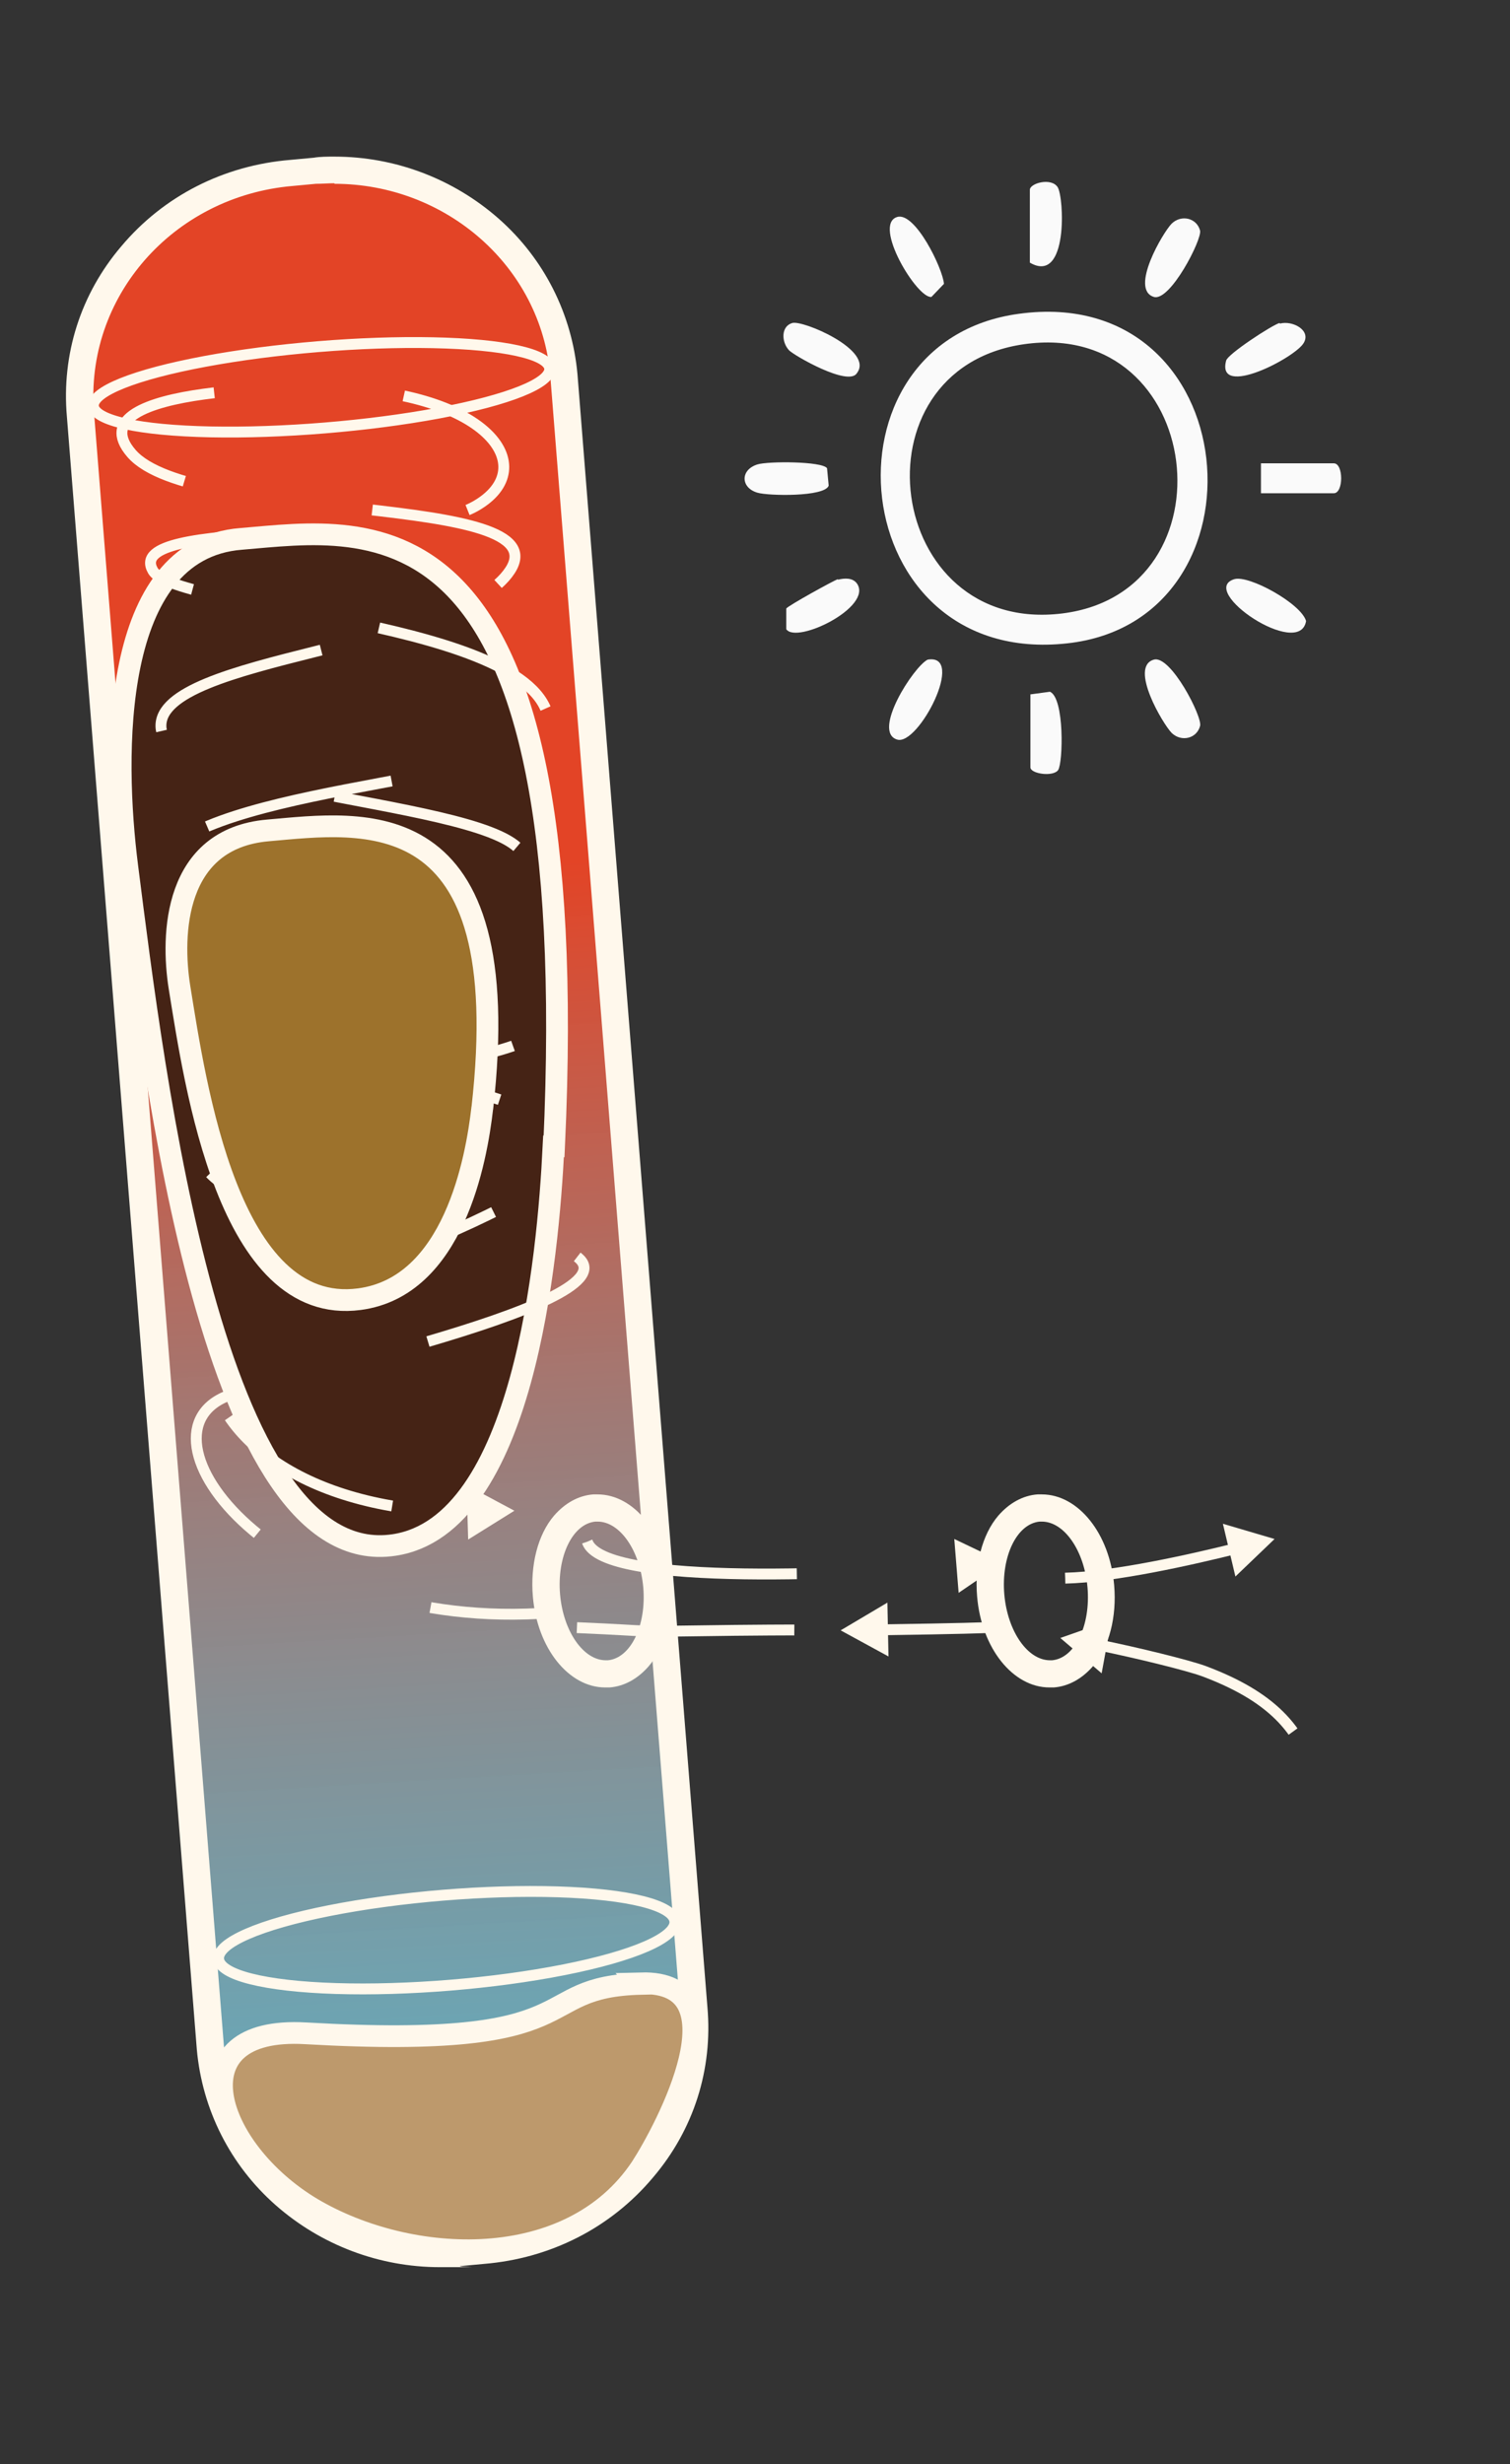 <?xml version="1.0" encoding="UTF-8" standalone="no"?>
<svg
   version="1.1"
   viewBox="0 0 277.7 453.1"
   id="svg50"
   sodipodi:docname="ThermoDynamic_III.svgz"
   xmlns:inkscape="http://www.inkscape.org/namespaces/inkscape"
   xmlns:sodipodi="http://sodipodi.sourceforge.net/DTD/sodipodi-0.dtd"
   xmlns:xlink="http://www.w3.org/1999/xlink"
   xmlns="http://www.w3.org/2000/svg"
   xmlns:svg="http://www.w3.org/2000/svg">
  <rect x="0" y="0" width="277.7" height="453.1" fill="#333333" stroke="none"/>
  <sodipodi:namedview
     id="namedview50"
     pagecolor="#ffffff"
     bordercolor="#000000"
     borderopacity="0.25"
     inkscape:showpageshadow="2"
     inkscape:pageopacity="0.0"
     inkscape:pagecheckerboard="0"
     inkscape:deskcolor="#d1d1d1" />
  <!-- Generator: Adobe Illustrator 29.3.0, SVG Export Plug-In . SVG Version: 2.1.0 Build 146)  -->
  <defs
     id="defs3">
    <style
       id="style1">
      .st0, .st1, .st2, .st3, .st4, .st5, .st6, .st7 {
        stroke-miterlimit: 10;
      }

      .st0, .st1, .st2, .st5, .st7 {
        fill: none;
        stroke-width: 2px;
      }

      .st0, .st5 {
        stroke-dasharray: 40 30;
      }

      .st0, .st7 {
        stroke: #7c7b74;
      }

      .st8 {
        fill: url(#linear-gradient1);
      }

      .st9 {
        fill: #7c7b74;
      }

      .st1 {
        stroke-dasharray: 20 15 0 20 15 0;
      }

      .st1, .st2, .st3, .st4, .st5, .st6 {
        stroke: #fff8ec;
      }

      .st10 {
        fill: #fff8ec;
      }

      .st11 {
        fill: url(#linear-gradient);
      }

      .st3 {
        fill: #bd996c;
      }

      .st3, .st4, .st6 {
        stroke-width: 4px;
      }

      .st12 {
        isolation: isolate;
      }

      .st4 {
        fill: #9d722c;
        mix-blend-mode: lighten;
      }

      .st6 {
        fill: #452315;
        mix-blend-mode: hard-light;
      }

      .st13 {
        fill: #fafafa;
      }
    </style>
    <linearGradient
       id="linear-gradient"
       x1="3747.9"
       y1="7072"
       x2="3756.2"
       y2="7414.7"
       gradientTransform="translate(3610.8 -266.9) rotate(175.2) scale(1 -1)"
       gradientUnits="userSpaceOnUse">
      <stop
         offset=".3"
         stop-color="#e34426"
         id="stop1" />
      <stop
         offset=".6"
         stop-color="#ac827d"
         stop-opacity=".9"
         id="stop2" />
      <stop
         offset="1"
         stop-color="#6dcce3"
         stop-opacity=".8"
         id="stop3" />
    </linearGradient>
    <linearGradient
       id="linear-gradient1"
       x1="3564.2"
       y1="26.6"
       x2="3572.5"
       y2="369.2"
       xlink:href="#linear-gradient" />
  </defs>
  <g
     class="st12"
     id="g50">
    <g
       id="Layer_1">
      <g
         id="g21">
        <g
           id="g20">
          <ellipse
             class="st7"
             cx="490.2"
             cy="7373.5"
             rx="42.1"
             ry="8.3"
             transform="translate(-601.3 64.8) rotate(-4.7)"
             id="ellipse3" />
          <g
             id="g4">
            <path
               class="st11"
               d="M489,7450.3c-21.9,0-40.4-16.5-42.2-37.6l-23.9-300.4c-.9-10.7,2.4-21.1,9.5-29.5,7.4-8.7,17.8-14,29.3-15l4.3-.3c1.2,0,2.4-.2,3.6-.2,21.9,0,40.4,16.5,42.2,37.6l23.9,300.4c.9,10.7-2.4,21.1-9.5,29.5-7.4,8.7-17.8,14-29.3,15l-4.3.4c-1.2,0-2.4.2-3.6.2h0Z"
               id="path3" />
            <path
               class="st10"
               d="M469.6,7069.8c20.5,0,38,15.2,39.7,35.3l23.9,300.4c1.8,21.3-14.5,39.9-36.5,41.8l-4.3.4c-1.2,0-2.3.1-3.4.1-20.5,0-38-15.2-39.7-35.3l-23.9-300.4c-1.8-21.3,14.5-39.9,36.5-41.8l4.3-.4c1.2,0,2.3-.1,3.4-.1M469.6,7064.8c-1.3,0-2.6,0-3.8.2l-4.3.4c-12.2,1-23.3,6.6-31.1,15.9-7.5,8.8-11,19.9-10,31.3l23.9,300.3c1,11,6.1,21.2,14.5,28.6,8.3,7.3,19,11.4,30.2,11.4s2.6,0,3.8-.2l4.3-.4c12.2-1,23.3-6.6,31.1-15.9,7.5-8.8,11-19.9,10-31.3l-23.9-300.3c-1-11-6.1-21.2-14.5-28.6-8.3-7.3-19-11.4-30.2-11.4h0Z"
               id="path4" />
          </g>
          <ellipse
             class="st7"
             cx="467.2"
             cy="7107.3"
             rx="42.1"
             ry="7.5"
             transform="translate(-579.8 62) rotate(-4.7)"
             id="ellipse4" />
          <path
             class="st10"
             d="M518,7315.9c4.1,0,7.8,5.3,8.4,12.1.6,7-2.3,13-6.5,13.4-.1,0-.3,0-.4,0-4.1,0-7.8-5.3-8.4-12.1-.6-7,2.3-13,6.5-13.4.1,0,.3,0,.4,0M518,7310.9c-.3,0-.5,0-.8,0-2.7.2-5.2,1.6-7.2,3.9-3,3.5-4.4,9.1-3.9,14.9.8,9.5,6.6,16.7,13.3,16.7s.5,0,.8,0c2.7-.2,5.2-1.6,7.2-3.9,3-3.5,4.4-9.1,3.9-14.9-.8-9.5-6.6-16.7-13.3-16.7h0Z"
             id="path5" />
          <path
             class="st10"
             d="M599,7315.9c4.1,0,7.8,5.3,8.4,12.1.6,7-2.3,13-6.5,13.4-.1,0-.3,0-.4,0-4.1,0-7.8-5.3-8.4-12.1-.6-7,2.3-13,6.5-13.4.1,0,.3,0,.4,0M599,7310.9c-.3,0-.5,0-.8,0-2.7.2-5.2,1.6-7.2,3.9-3,3.5-4.4,9.1-3.9,14.9.8,9.5,6.6,16.7,13.3,16.7s.5,0,.8,0c2.7-.2,5.2-1.6,7.2-3.9,3-3.5,4.4-9.1,3.9-14.9-.8-9.5-6.6-16.7-13.3-16.7h0Z"
             id="path6" />
          <g
             id="g7">
            <path
               class="st5"
               d="M516.2,7319.5c2.8,8.5,47,6.1,64.6,4.8"
               id="path7" />
            <polygon
               class="st10"
               points="579.7 7329.4 587.9 7323.7 578.9 7319.4 579.7 7329.4"
               id="polygon7" />
          </g>
          <g
             id="g8">
            <path
               class="st5"
               d="M604,7326.2c9-.2,23.2-3.4,31.6-5.5"
               id="path8" />
            <polygon
               class="st10"
               points="635.4 7325.9 642.5 7319 633 7316.2 635.4 7325.9"
               id="polygon8" />
          </g>
          <g
             id="g9">
            <path
               class="st5"
               d="M508.6,7258.3s-.4,26.4,1,39.6"
               id="path9" />
            <polygon
               class="st10"
               points="504.5 7297.3 511 7304.8 514.3 7295.4 504.5 7297.3"
               id="polygon9" />
          </g>
          <g
             id="g10">
            <path
               class="st5"
               d="M497.3,7149c2.3,12.4,4.6,38.1,5.6,50.5"
               id="path10" />
            <polygon
               class="st10"
               points="497.8 7198.5 503.5 7206.7 507.7 7197.6 497.8 7198.5"
               id="polygon10" />
          </g>
          <g
             id="g11">
            <path
               class="st5"
               d="M441.4,7146.6c-4.3-51.5,4.2-58.7,34.3-59,13.3-.1,16.5,19,18.6,29.9"
               id="path11" />
            <polygon
               class="st10"
               points="489.2 7117.4 496.2 7124.5 498.8 7114.9 489.2 7117.4"
               id="polygon11" />
          </g>
          <g
             id="g12">
            <path
               class="st5"
               d="M446.9,7227c-1.2-16.3-2.7-34.1-4.8-53.6"
               id="path12" />
            <polygon
               class="st10"
               points="447.2 7174.4 441.4 7166.3 437.3 7175.4 447.2 7174.4"
               id="polygon12" />
          </g>
          <g
             id="g13">
            <path
               class="st0"
               d="M451.4,7286.8c-1.4-14.3-2.6-30.1-3.7-45.1"
               id="path13" />
            <polygon
               class="st9"
               points="452.9 7242.8 447.2 7234.6 442.9 7243.6 452.9 7242.8"
               id="polygon13" />
          </g>
          <g
             id="g14">
            <path
               class="st5"
               d="M482.7,7369c-.9,0-8.3.9-9.2.9-11.8-.2-11.9-11.6-14.4-23.6-.1-.6-.2-1.1-.3-1.7-.2-.9-.3-1.9-.5-2.9-1-6.1-1.8-13.6-3-22.8"
               id="path14" />
            <polygon
               class="st10"
               points="460.3 7319.8 454.3 7311.9 450.5 7321.1 460.3 7319.8"
               id="polygon14" />
          </g>
          <g
             id="g15">
            <path
               class="st5"
               d="M610.2,7338.5c6.9,1.4,16.3,3.7,19.3,4.8,12,4.5,18.2,10.5,20.4,20.3"
               id="path15" />
            <polygon
               class="st10"
               points="610.7 7343.7 603.2 7337.2 612.6 7333.9 610.7 7343.7"
               id="polygon15" />
          </g>
          <g
             id="g16">
            <path
               class="st5"
               d="M495.1,7365.7c6.4-1.2,10.2-4.1,10.2-13.3,0-9.3,6.6-16.2,27.7-16.4,21.1-.2,18.8,0,18.8,0"
               id="path16" />
            <polygon
               class="st10"
               points="497.1 7370.3 487.9 7366.4 495.9 7360.4 497.1 7370.3"
               id="polygon16" />
          </g>
          <path
             class="st0"
             d="M529.4,7326.7"
             id="path17" />
          <path
             class="st6"
             d="M510.9,7256.3c1.8,20.5-26.1,50.5-50.1,52.4-24,2-26.3-25.1-28-45.6-1.8-20.5-6.8-40.8,17.2-42.8,24-2,59.2,15.5,61,35.9Z"
             id="path18" />
          <g
             id="g19">
            <path
               class="st5"
               d="M569.9,7335.7c15.2-.2,19.5-.4,19.5-.4"
               id="path19" />
            <polygon
               class="st10"
               points="571.5 7340.6 562.8 7335.8 571.3 7330.7 571.5 7340.6"
               id="polygon19" />
          </g>
          <path
             class="st3"
             d="M526,7400.7c19.1-.5,4.6,26.8,0,33.9-13,19.5-42.4,18.2-60.5,7.5-18.1-10.8-25.3-33.6-1.2-32.2,53.8,3.1,40.5-8.6,61.8-9.1Z"
             id="path20" />
        </g>
        <path
           class="st13"
           d="M572.7,7104.3c-.7-2.4-12.2-8.2-5.1-10.7l5.1,3.3c-.4-3,.6-7.1-.2-10-.5-1.7-12.2-10.3-6.7-11.7,2.9-.8,6.9,6,9.3,7.3,1.7.3,10.1-11.2,11.4-5.9.8,3.4-8.1,8.2-9,11.3-.8,2.7.2,6.6-.2,9.5l6-3.7c1.6-.6,2.3,2.3,2.1,3.1-.4,2-7.2,6.2-7.9,8.6-1,3.3.3,8.7-.2,12.3,2.3-2,8.5-5.7,9.7-8.3,1.4-3.2-.7-11,1.4-12.5l2.8-.4.9,7.4c1.6-1.4,6.2-4.9,6.9-6.5,2-4.5-2-11.4,2.8-14.8,4.2-.9,1.5,12.1,2.3,12.9,4.3.5,10-1.7,12.9,2.3.8,4-11.8,1.5-14.8,2.8-1.6.7-5.1,5.3-6.5,6.9,2.3,0,5.7-.5,6.9,1.8,2.3,4.5-9.7,2-12.5,3.3-.6.3-6.4,5.9-7.7,7.1s-2,.8-1.6,2.6h13.4c1,0,5.3-7.2,9.2-7.4,4.5-.2-1.5,6.2-1.8,7.4,3-.4,7.1.6,10-.2,2.4-.7,5.7-6.4,8.1-7.6,1.4-.7,3.8-1.4,3.7.9-.2,3.9-5.4,6.2-7.4,9.3-.3,1.9,11.7,9.9,5.9,11.4-3.4.9-8.2-8.1-11.3-9-2.7-.8-6.6.2-9.5-.2,1.1,1,6.6,7.6,2.3,7.4-4-.2-8.2-7.4-9.2-7.4h-13.4c1.8,1.9,6.4,7.9,8.3,8.8,2.1.9,12.5.9,12.9,1.4v3.7s-7.4,0-7.4,0l6.5,7.8c3.1,1.5,13.9-1.1,14.8,1.8,1.8,5.6-11.9,2.2-12.9,3.2v11.9c0,0-4.6,0-4.6,0v-13.4c0-.5-6.1-6.6-6.9-7.8l-.9,6.5c-6.9,3.6-2.9-8.2-4.7-12-.9-2-6.9-6.5-8.7-8.3l-.8,12.3,8.2,10.3c-3.4,4.2-4.9-2.2-8.3-2.3-2.8,11.4,5.3,12.5,9.2,20.8-4.1,4.8-8.1-6-11.5-6-3.3.6-6.9,8.3-10.1,7.4-5.6-1.4,6.3-10.3,7-11.5,1.8-3.1.6-7.2.9-10.7l-5.1,3.7-2.3-2.3c6.5-7.2,10-11,8.3-21.7-.9-1-9.2,7.4-9.7,8.3-1.7,3.6,1.8,16-4.7,12l-.5-6.5c-1.6,1.8-6.2,4.5-7.3,6.1-2.2,3.5.4,14.5-2.4,15.1-5,1-2.6-12.3-3.2-12.9h-10.5c0-.1-1.5-4.6-1.5-4.6h13.4c.5,0,6.6-6.1,7.8-6.9l-7.4-1.4.4-2.8c1.5-2.1,9.3,0,12.5-1.4,2.2-1,7.2-7.6,9.3-9.7h-13.4l-9.2,8.1-2.2-2.9,4.5-5.2c-3.1.4-7.5-.7-10.4.2-3.6,1.1-8.9,12.9-12.6,6.6l8.2-9.1c-2.6-3.5-9.3-6.4-7.4-11.5,2.8-1.9,9,8.6,12.5,9.2,2.9.5,6.7-.3,9.7,0l-4.6-5.1c3.3-7.2,8.5,4,11.7,4.9,3.3,1,8.7-.3,12.3.2l-7.4-8.8-12.9-1.8c-3.5-4.7,6.5-2.6,6.5-3.7-.8-1.8-5.1-6.7-6.5-7.4-4.5-2-11.4,2-14.7-2.8,2.9-4.1,8.5-1.7,12.9-2.4,1-2.4.3-12.4,2.4-12.9,4.8-1,2.3,7.8,2.2,9.7-.3,6.6,3,7.3,7,11.6,2.7,1.1.8-5.9,1.4-6.5l3.7.4c2.6,3.2-.8,7.7,0,10.9.2.7,6.2,7,7.4,8.3s.8,2,2.6,1.6v-13.4Z"
           id="path21" />
      </g>
      <g
         id="g49">
        <g
           id="g35">
          <g
             id="g23">
            <path
               class="st8"
               d="M80.9,414.2c-21.9,0-40.4-16.5-42.2-37.6L14.8,76.2c-.9-10.7,2.4-21.1,9.5-29.5,7.4-8.7,17.8-14,29.3-15l4.3-.4c1.2,0,2.4-.1,3.6-.1,21.9,0,40.4,16.5,42.2,37.6l23.9,300.4c.9,10.7-2.4,21.1-9.5,29.5-7.4,8.7-17.8,14-29.3,15l-4.3.3c-1.2,0-2.4.2-3.6.2h0Z"
               id="path22" />
            <path
               class="st10"
               d="M61.5,33.8c20.5,0,38,15.2,39.7,35.3l23.9,300.4c1.8,21.3-14.5,39.9-36.5,41.8l-4.3.4c-1.2,0-2.3.1-3.4.1-20.5,0-38-15.2-39.7-35.3L17.3,76c-1.8-21.3,14.5-39.9,36.5-41.8l4.3-.4c1.2,0,2.3-.1,3.4-.1M61.5,28.8c-1.3,0-2.6,0-3.8.2l-4.3.4c-12.2,1-23.3,6.6-31.1,15.9-7.5,8.8-11,19.9-10,31.3l23.9,300.3c1,11,6.1,21.2,14.5,28.6,8.3,7.3,19,11.4,30.2,11.4s2.6,0,3.8-.2l4.3-.4c12.2-1,23.3-6.6,31.1-15.9,7.5-8.8,11-19.9,10-31.3l-23.9-300.3c-1-11-6.1-21.2-14.5-28.6-8.3-7.3-19-11.4-30.2-11.4h0Z"
               id="path23" />
          </g>
          <ellipse
             class="st2"
             cx="59.1"
             cy="71.2"
             rx="42.1"
             ry="7.5"
             transform="translate(-5.6 5.1) rotate(-4.7)"
             id="ellipse23" />
          <path
             class="st10"
             d="M109.9,279.8c4.1,0,7.8,5.3,8.4,12.1.6,7-2.3,13-6.5,13.4-.1,0-.3,0-.4,0-4.1,0-7.8-5.3-8.4-12.1-.6-7,2.3-13,6.5-13.4.1,0,.3,0,.4,0M109.9,274.8c-.3,0-.5,0-.8,0-2.7.2-5.2,1.6-7.2,3.9-3,3.5-4.4,9.1-3.9,14.9.8,9.5,6.6,16.7,13.3,16.7s.5,0,.8,0c2.7-.2,5.2-1.6,7.2-3.9,3-3.5,4.4-9.1,3.9-14.9-.8-9.5-6.6-16.7-13.3-16.7h0Z"
             id="path24" />
          <path
             class="st10"
             d="M191.6,279.8c4.1,0,7.8,5.3,8.4,12.1.6,7-2.3,13-6.5,13.4-.1,0-.3,0-.4,0-4.1,0-7.8-5.3-8.4-12.1-.6-7,2.3-13,6.5-13.4.1,0,.3,0,.4,0M191.6,274.8c-.3,0-.5,0-.8,0-2.7.2-5.2,1.6-7.2,3.9-3,3.5-4.4,9.1-3.9,14.9.8,9.5,6.6,16.7,13.3,16.7s.5,0,.8,0c2.7-.2,5.2-1.6,7.2-3.9,3-3.5,4.4-9.1,3.9-14.9-.8-9.5-6.6-16.7-13.3-16.7h0Z"
             id="path25" />
          <g
             id="g26">
            <path
               class="st5"
               d="M108,283.5c2.9,8.5,50.9,5.8,69.3,4.4"
               id="path26" />
            <polygon
               class="st10"
               points="176.3 292.9 184.5 287.3 175.5 283 176.3 292.9"
               id="polygon26" />
          </g>
          <g
             id="g27">
            <path
               class="st5"
               d="M195.9,290.2c9-.2,23.2-3.4,31.6-5.5"
               id="path27" />
            <polygon
               class="st10"
               points="227.2 289.9 234.4 283 224.9 280.2 227.2 289.9"
               id="polygon27" />
          </g>
          <g
             id="g28">
            <path
               class="st5"
               d="M202.1,302.5c6.9,1.4,16.3,3.7,19.3,4.8,12,4.5,18.2,10.5,20.4,20.3"
               id="path28" />
            <polygon
               class="st10"
               points="202.6 307.7 195 301.2 204.4 297.9 202.6 307.7"
               id="polygon28" />
          </g>
          <path
             class="st5"
             d="M106.1,299.3c16.3.7,7.9.8,29,.5,21.1-.2,8.6.1,8.6.1"
             id="path29" />
          <path
             class="st0"
             d="M121.3,290.7"
             id="path30" />
          <path
             class="st6"
             d="M101.8,210.8c-1,20.5-5.5,69.7-29.3,73.3-33.3,5.1-44.2-86.4-49.1-124.8-2.6-20.4-3.1-58.3,20.9-60.2,24-2,63.2-9.6,57.6,111.7Z"
             id="path31" />
          <g
             id="g32">
            <path
               class="st5"
               d="M161.8,299.7c15.2-.2,19.5-.4,19.5-.4"
               id="path32" />
            <polygon
               class="st10"
               points="163.4 304.6 154.6 299.8 163.2 294.7 163.4 304.6"
               id="polygon32" />
          </g>
          <path
             class="st3"
             d="M117.9,364.7c19.1-.5,4.6,26.8,0,33.9-13,19.5-42.4,18.2-60.5,7.5-18.1-10.8-25.3-33.6-1.2-32.2,53.8,3.1,40.5-8.6,61.8-9.1Z"
             id="path33" />
          <g
             id="g34">
            <path
               class="st1"
               d="M99.1,296.7c-50,2.7-76.8-34.7-55.8-40.5,21-5.8,87.2-20.6,55.8-27.7-31.3-7.1-60.8-2.9-63.2-18.4-2.4-15.5,69.7-10.1,66.4-25.8-3.4-15.7-83.8-13.6-72.4-27,11.3-13.4,71.3-14,71.1-23.9-.3-19.5-68.7-21-72.9-28.5-5.6-9.8,46.6-4.6,59.3-11.8,12.7-7.2,2-21.6-28.2-21.8,0,0-46.3-.9-35,12.1s79.1,7,69.6,21.5c-9.5,14.5-64.6,15.7-64.2,28.7.4,13,66,13.7,66.9,24.6.9,10.9-69.1,18-65.5,26.8,3.6,8.8,77.1,13.5,73.4,27-3.7,13.5-68.3,27.1-65.4,41.3,2.3,11.5,18,25.1,48.7,24.8"
               id="path34" />
            <polygon
               class="st10"
               points="86.1 283.1 94.6 277.8 85.8 273.1 86.1 283.1"
               id="polygon34" />
          </g>
          <ellipse
             class="st2"
             cx="82.1"
             cy="356.8"
             rx="42.1"
             ry="8.3"
             transform="translate(-28.9 7.9) rotate(-4.7)"
             id="ellipse34" />
          <path
             class="st4"
             d="M88.7,203.7c-1.1,9.7-5.3,32.9-22.6,35.2-24.1,3.2-30.2-39.5-33.1-57.4-1.5-9.5-1.1-27.3,16.3-28.8,17.4-1.5,45.9-6.1,39.4,51.1Z"
             id="path35" />
        </g>
        <g
           id="g48">
          <path
             class="st13"
             d="M187.4,57.7c41.9-5.7,47,56.4,8.9,60.6-41.1,4.6-46.8-55.5-8.9-60.6ZM188.3,63.3c-32,4.6-25.6,53.6,7.1,49.5,31.9-4,26.2-54.3-7.1-49.5Z"
             id="path36" />
          <path
             class="st13"
             d="M215.5,41.1c1.8-1.7,4.6-1,5.2,1.3.4,1.6-5.5,13.1-8.5,12.2-4.5-1.4,1.7-11.9,3.3-13.5Z"
             id="path37" />
          <path
             class="st13"
             d="M215.5,134.8c-1.6-1.6-7.9-12.2-3.3-13.5,3.1-.9,9,10.6,8.5,12.2-.6,2.3-3.4,3-5.2,1.3Z"
             id="path38" />
          <path
             class="st13"
             d="M231.9,90.7v-5.5h13.4c1.8,0,1.8,5.5,0,5.5h-13.4Z"
             id="path39" />
          <path
             class="st13"
             d="M154.1,106.6c1.2-.3,2.7-.4,3.5.7,3,4.3-11.1,11.2-13,8.4v-3.8c.3-.5,8.8-5.2,9.5-5.4Z"
             id="path40" />
          <path
             class="st13"
             d="M170.6,121.3c7.1-1.2-1.7,15.9-5.6,14.7-4.7-1.4,3-13.4,5.6-14.7Z"
             id="path41" />
          <path
             class="st13"
             d="M165,39.9c3.3-1,8.4,9.5,8.6,12.3l-2.3,2.4c-2.6.4-10.9-13.3-6.3-14.7Z"
             id="path42" />
          <path
             class="st13"
             d="M145.7,59.4c1.9-.6,15.1,5,11.9,9.2-1.5,2.6-11.7-3.3-12.5-4.2-1.4-1.5-1.5-4.4.6-5Z"
             id="path43" />
          <path
             class="st13"
             d="M235.4,59.5c2.3-.6,5.7,1.2,4.4,3.5-1.4,2.7-16.2,10.4-14.3,3.3.3-1.2,8.4-6.5,9.8-6.9Z"
             id="path44" />
          <path
             class="st13"
             d="M227,106.5c2.7-.8,12.3,4.5,13.2,7.7-1.2,7.1-20-5.6-13.2-7.7Z"
             id="path45" />
          <path
             class="st13"
             d="M189.4,127.7l3.7-.5c2.7,1.2,2.4,13.1,1.5,14.4s-5.1.7-5.1-.5v-13.4Z"
             id="path46" />
          <path
             class="st13"
             d="M189.4,48.3v-13.4c0-1.2,3.9-2.3,5.1-.5s2,18-5.1,13.9Z"
             id="path47" />
          <path
             class="st13"
             d="M139.3,85.4c1.9-.6,11.9-.6,12.8.7l.3,3.2c-.7,2.1-11.1,1.9-13.1,1.3-3.1-.9-3.2-4.2,0-5.2Z"
             id="path48" />
        </g>
      </g>
    </g>
  </g>
</svg>
